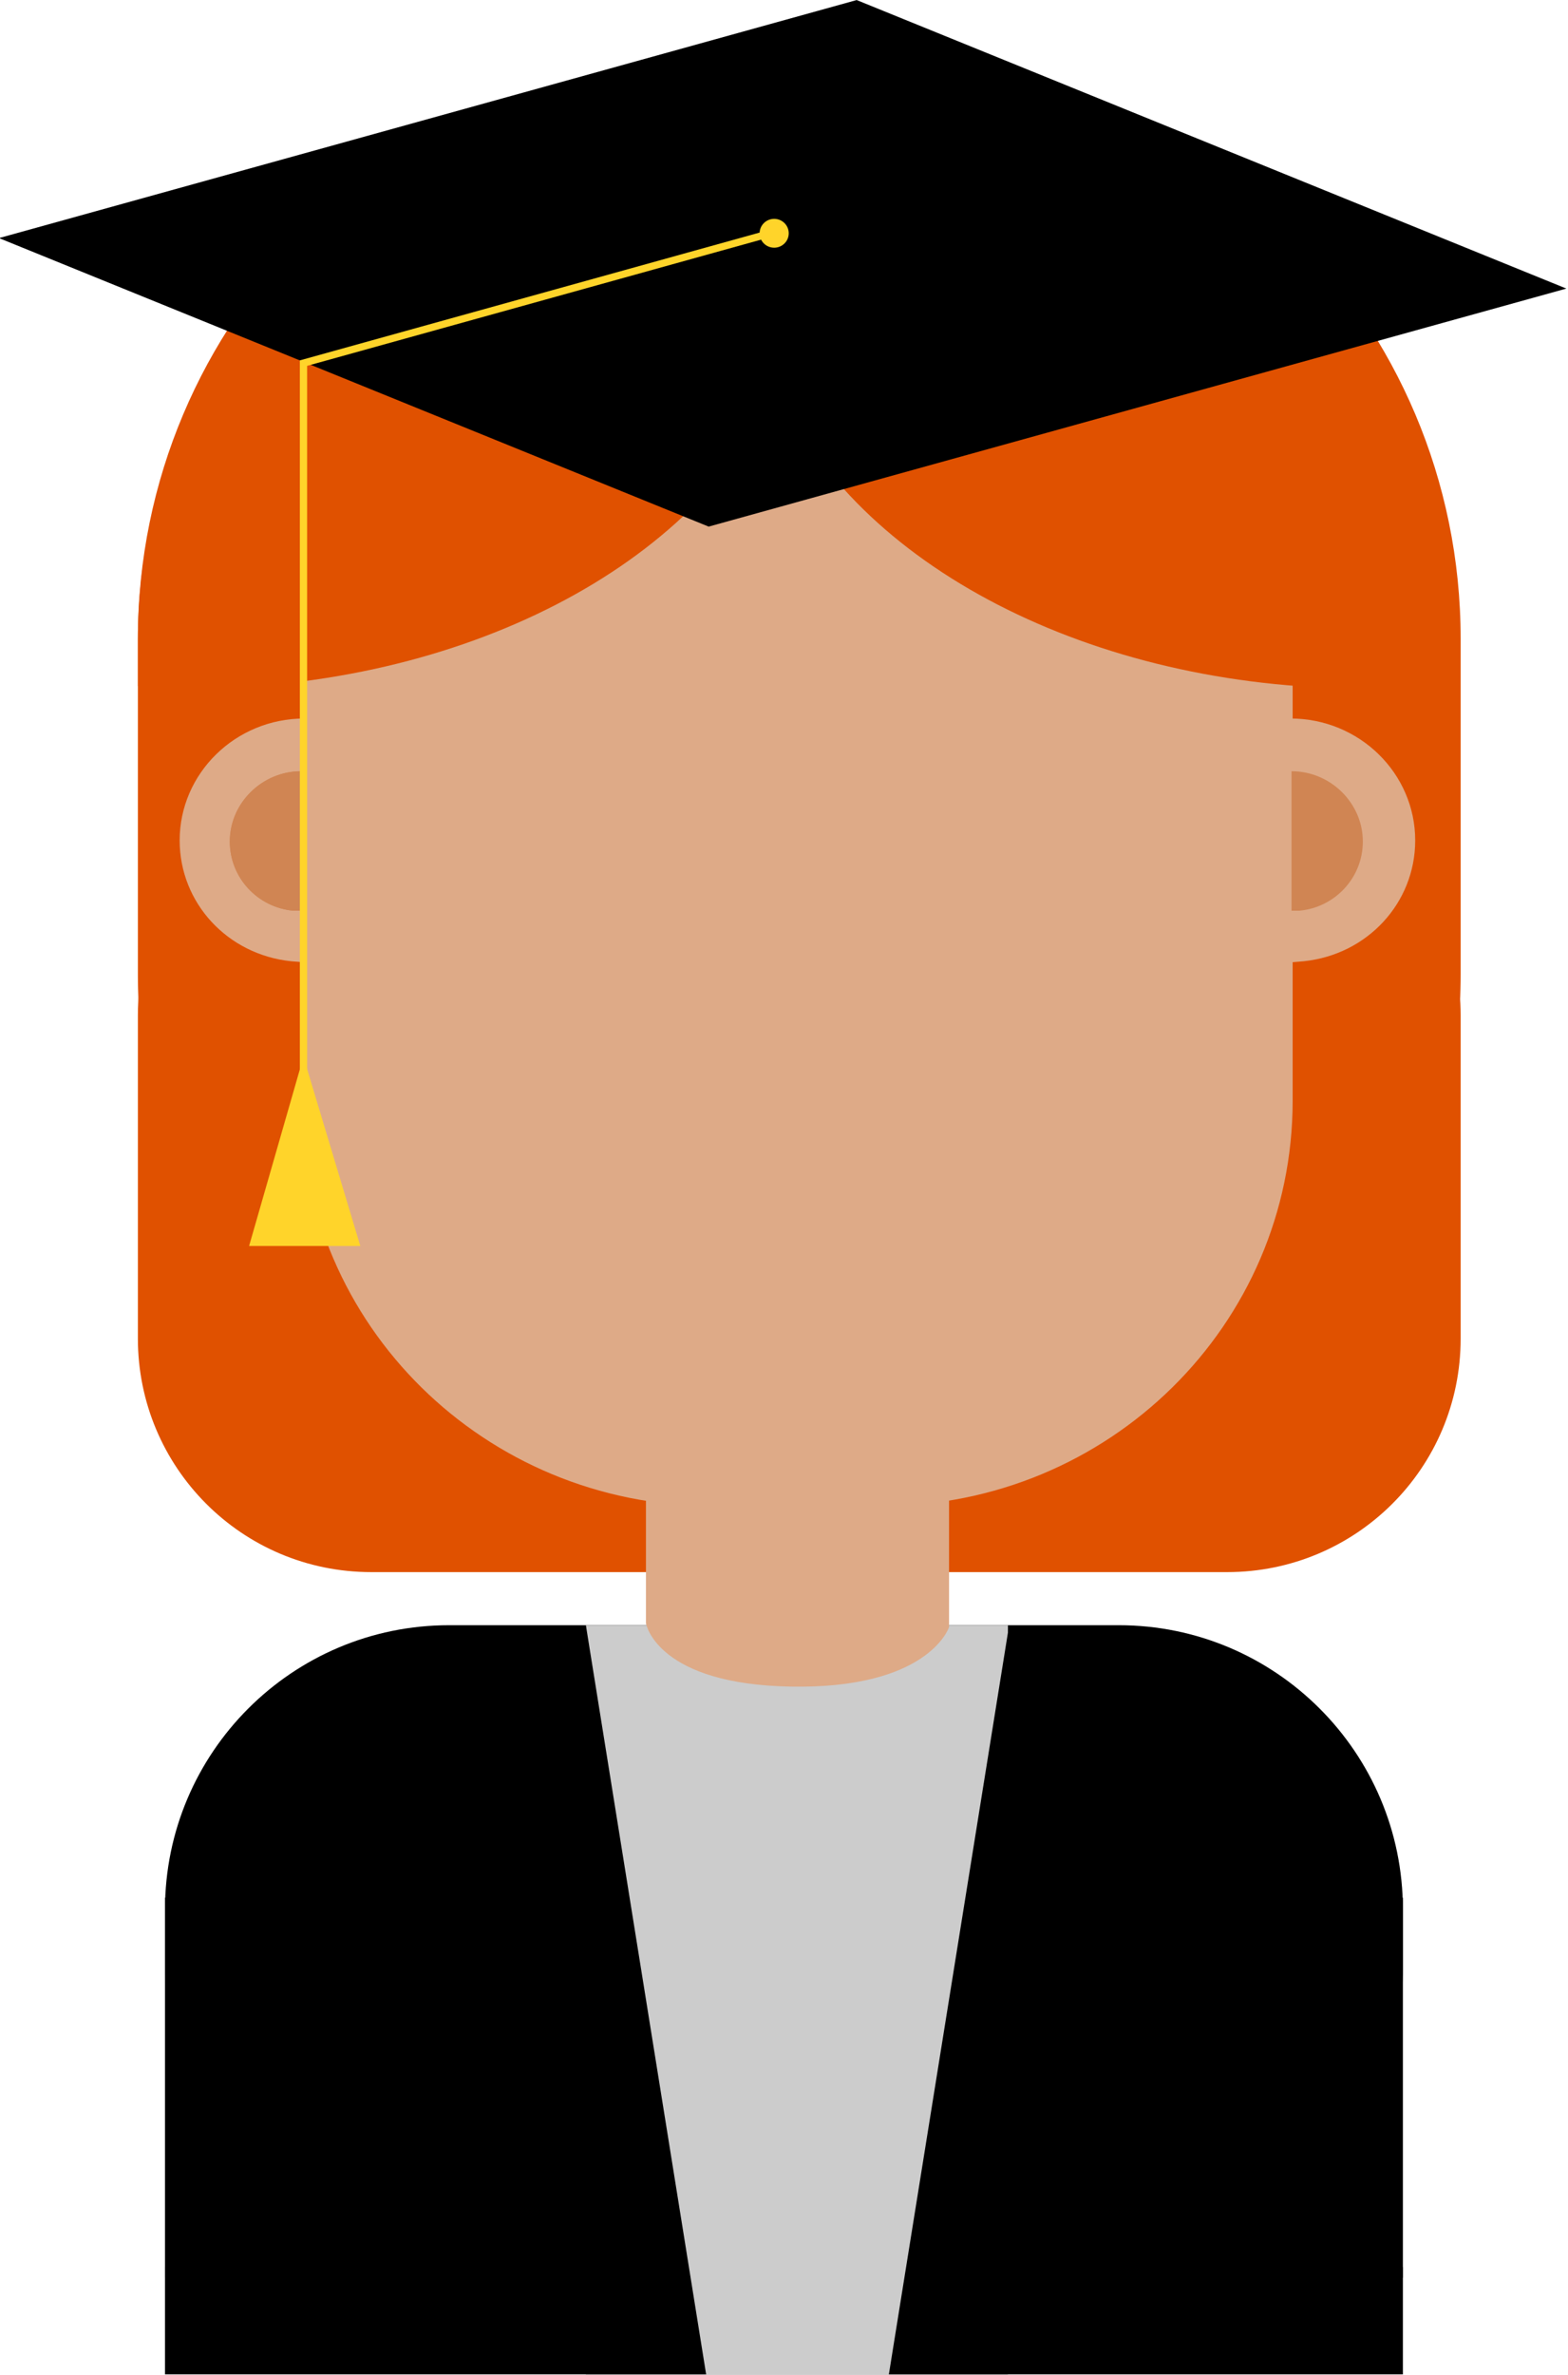 <?xml version="1.0" encoding="utf-8"?>
<!-- Generator: Adobe Illustrator 21.0.2, SVG Export Plug-In . SVG Version: 6.00 Build 0)  -->
<svg version="1.1"
	 id="svg6097" inkscape:version="0.92.4 (5da689c313, 2019-01-14)" sodipodi:docname="stud2.svg" xmlns:cc="http://creativecommons.org/ns#" xmlns:dc="http://purl.org/dc/elements/1.1/" xmlns:inkscape="http://www.inkscape.org/namespaces/inkscape" xmlns:rdf="http://www.w3.org/1999/02/22-rdf-syntax-ns#" xmlns:sodipodi="http://sodipodi.sourceforge.net/DTD/sodipodi-0.dtd" xmlns:svg="http://www.w3.org/2000/svg"
	 xmlns="http://www.w3.org/2000/svg" xmlns:xlink="http://www.w3.org/1999/xlink" x="0px" y="0px" viewBox="0 0 133 201.3"
	 style="enable-background:new 0 0 133 201.3;" xml:space="preserve">
<style type="text/css">
	.st0{fill:#CCCCCC;}
	.st1{fill:#E05100;}
	.st2{fill:#DEAA87;}
	.st3{fill:#D08553;}
	.st4{fill:#DEAA87;stroke:#DEAA87;stroke-width:0.611;}
	.st5{fill:#FFD42A;}
	.st6{fill:none;stroke:#FFD42A;stroke-width:0.6;}
	.st7{fill:#FFD42A;stroke:#FFD42A;stroke-width:0.277;}
</style>
<sodipodi:namedview  bordercolor="#666666" borderopacity="1.0" id="base" inkscape:current-layer="layer1" inkscape:cx="426.36462" inkscape:cy="741.09761" inkscape:document-units="mm" inkscape:pageopacity="0.0" inkscape:pageshadow="2" inkscape:window-height="987" inkscape:window-maximized="1" inkscape:window-width="1680" inkscape:window-x="-8" inkscape:window-y="-8" inkscape:zoom="0.98994949" pagecolor="#ffffff" showgrid="false">
	</sodipodi:namedview>
<g id="layer1" inkscape:groupmode="layer" inkscape:label="Layer 1">
	<g id="g5447" transform="translate(-221.105,-131.545)" inkscape:export-xdpi="96" inkscape:export-ydpi="96">
		<g id="g5310">
			<rect id="rect5150" x="235.1" y="323.7" width="105" height="9.1"/>
			<path id="rect5152" d="M259.2,269.3H316c13.3,0,24.1,10.8,24.1,24.1v4.8c0,13.3-10.8,24.1-24.1,24.1h-56.8
				c-13.3,0-24.1-10.8-24.1-24.1v-4.8C235.1,280.1,245.9,269.3,259.2,269.3z"/>
			<rect id="rect5154" x="235.1" y="292.4" width="105" height="32.2"/>
		</g>
		<rect id="rect5223" x="270.8" y="269.3" class="st0" width="35.8" height="63.6"/>
		<g id="g5242">
			<path id="rect5183-9" class="st1" d="M281.7,136.8h14.4c27,0,48.9,21.9,48.9,48.9v28.4c0,27-21.9,48.9-48.9,48.9h-14.4
				c-27,0-48.9-21.9-48.9-48.9v-28.4C232.8,158.7,254.7,136.8,281.7,136.8z"/>
			<path id="rect5181-1" class="st1" d="M252.6,197.8h72.6c11,0,19.8,8.9,19.8,19.8V245c0,11-8.9,19.8-19.8,19.8h-72.6
				c-11,0-19.8-8.9-19.8-19.8v-27.4C232.8,206.7,241.7,197.8,252.6,197.8z"/>
			<g id="g5222-6" transform="matrix(0.945,0,0,0.931,136.363,58.289)">
				<path id="path5208-3" inkscape:connector-curvature="0" class="st2" d="M117,144.1c-6.2,0-11.2,5-11.2,11.1c0,0,0,0,0,0
					c0,5.7,4.3,10.4,10,11l1.2,0.1L117,144.1z"/>
				<path id="path5210-5" inkscape:connector-curvature="0" class="st3" d="M116.7,148.9c-3.5,0-6.4,2.9-6.4,6.4c0,0,0,0,0,0
					c0,3.3,2.5,6,5.7,6.3l0.7,0V148.9z"/>
				<path id="path5212-0" inkscape:connector-curvature="0" class="st3" d="M205.6,148.9c3.5,0,6.4,2.9,6.4,6.4c0,0,0,0,0,0
					c0,3.3-2.5,6-5.7,6.3l-0.7,0V148.9z"/>
				<path id="rect5214-5" class="st2" d="M153.6,104.4h15.2c20.4,0,36.9,16.5,36.9,36.9v37.6c0,20.4-16.5,36.9-36.9,36.9h-15.2
					c-20.4,0-36.9-16.5-36.9-36.9v-37.6C116.7,120.9,133.2,104.4,153.6,104.4z"/>
				<path id="path5216-5" inkscape:connector-curvature="0" class="st3" d="M116.7,148.9c-3.5,0-6.4,2.9-6.4,6.4c0,0,0,0,0,0
					c0,3.3,2.5,6,5.7,6.3l0.7,0V148.9z"/>
				<path id="path5218-3" inkscape:connector-curvature="0" class="st2" d="M205.5,144.1c6.2,0,11.2,5,11.2,11.1c0,0,0,0,0,0
					c0,5.7-4.3,10.4-10,11l-1.2,0.1V144.1z"/>
				<path id="path5220-0" inkscape:connector-curvature="0" class="st3" d="M205.6,148.9c3.5,0,6.4,2.9,6.4,6.4c0,0,0,0,0,0
					c0,3.3-2.5,6-5.7,6.3l-0.7,0V148.9z"/>
			</g>
			<path id="path4920" inkscape:connector-curvature="0" sodipodi:nodetypes="cccscc" class="st4" d="M276.2,257.4h25.1v12
				c0,0-1.7,5-13.1,4.8c-11.1-0.2-12-5.1-12-5.1L276.2,257.4z"/>
			<path id="path5187-5" inkscape:connector-curvature="0" class="st1" d="M291,136.8c-1.6,2.1-3,4.3-4,6.6c-1-2.3-2.3-4.5-3.9-6.5
				c-28.1,0.9-50.3,22.4-50.3,48.9v3.9c1.5,0.1,3,0.2,4.5,0.2c22.9,0,43.1-10.4,49.7-25.6c6.6,15.2,26.8,25.6,49.7,25.6
				c2.8,0,5.5-0.2,8.2-0.5v-3.5c0-27.1-23.3-48.9-52.2-48.9L291,136.8z"/>
			<g id="g4878" transform="matrix(1.029,0,0,1.019,-7.728,-3.57)">
				<polygon id="rect340" inkscape:transform-center-x="3.9158314" inkscape:transform-center-y="-1.2748907" points="293,132.6 
					351.5,156.6 280.8,176.4 222.3,152.4 				">
				</polygon>
				<ellipse id="path354" class="st5" cx="286.2" cy="152" rx="1.2" ry="1.2"/>
				<path id="path356" inkscape:connector-curvature="0" sodipodi:nodetypes="ccc" class="st6" d="M285.9,152l-38.5,10.8V223"/>
				<path id="path4872" inkscape:connector-curvature="0" class="st7" d="M247.4,221l-4.3,15.1h8.8L247.4,221z"/>
			</g>
		</g>
		<path id="path5312" inkscape:connector-curvature="0" d="M270.8,269.3l10.2,63.5h-14.6L270.8,269.3z"/>
		<path id="path5314" inkscape:connector-curvature="0" d="M306.7,269.3l-10.2,63.5h14.6L306.7,269.3z"/>
	</g>
</g>
</svg>
